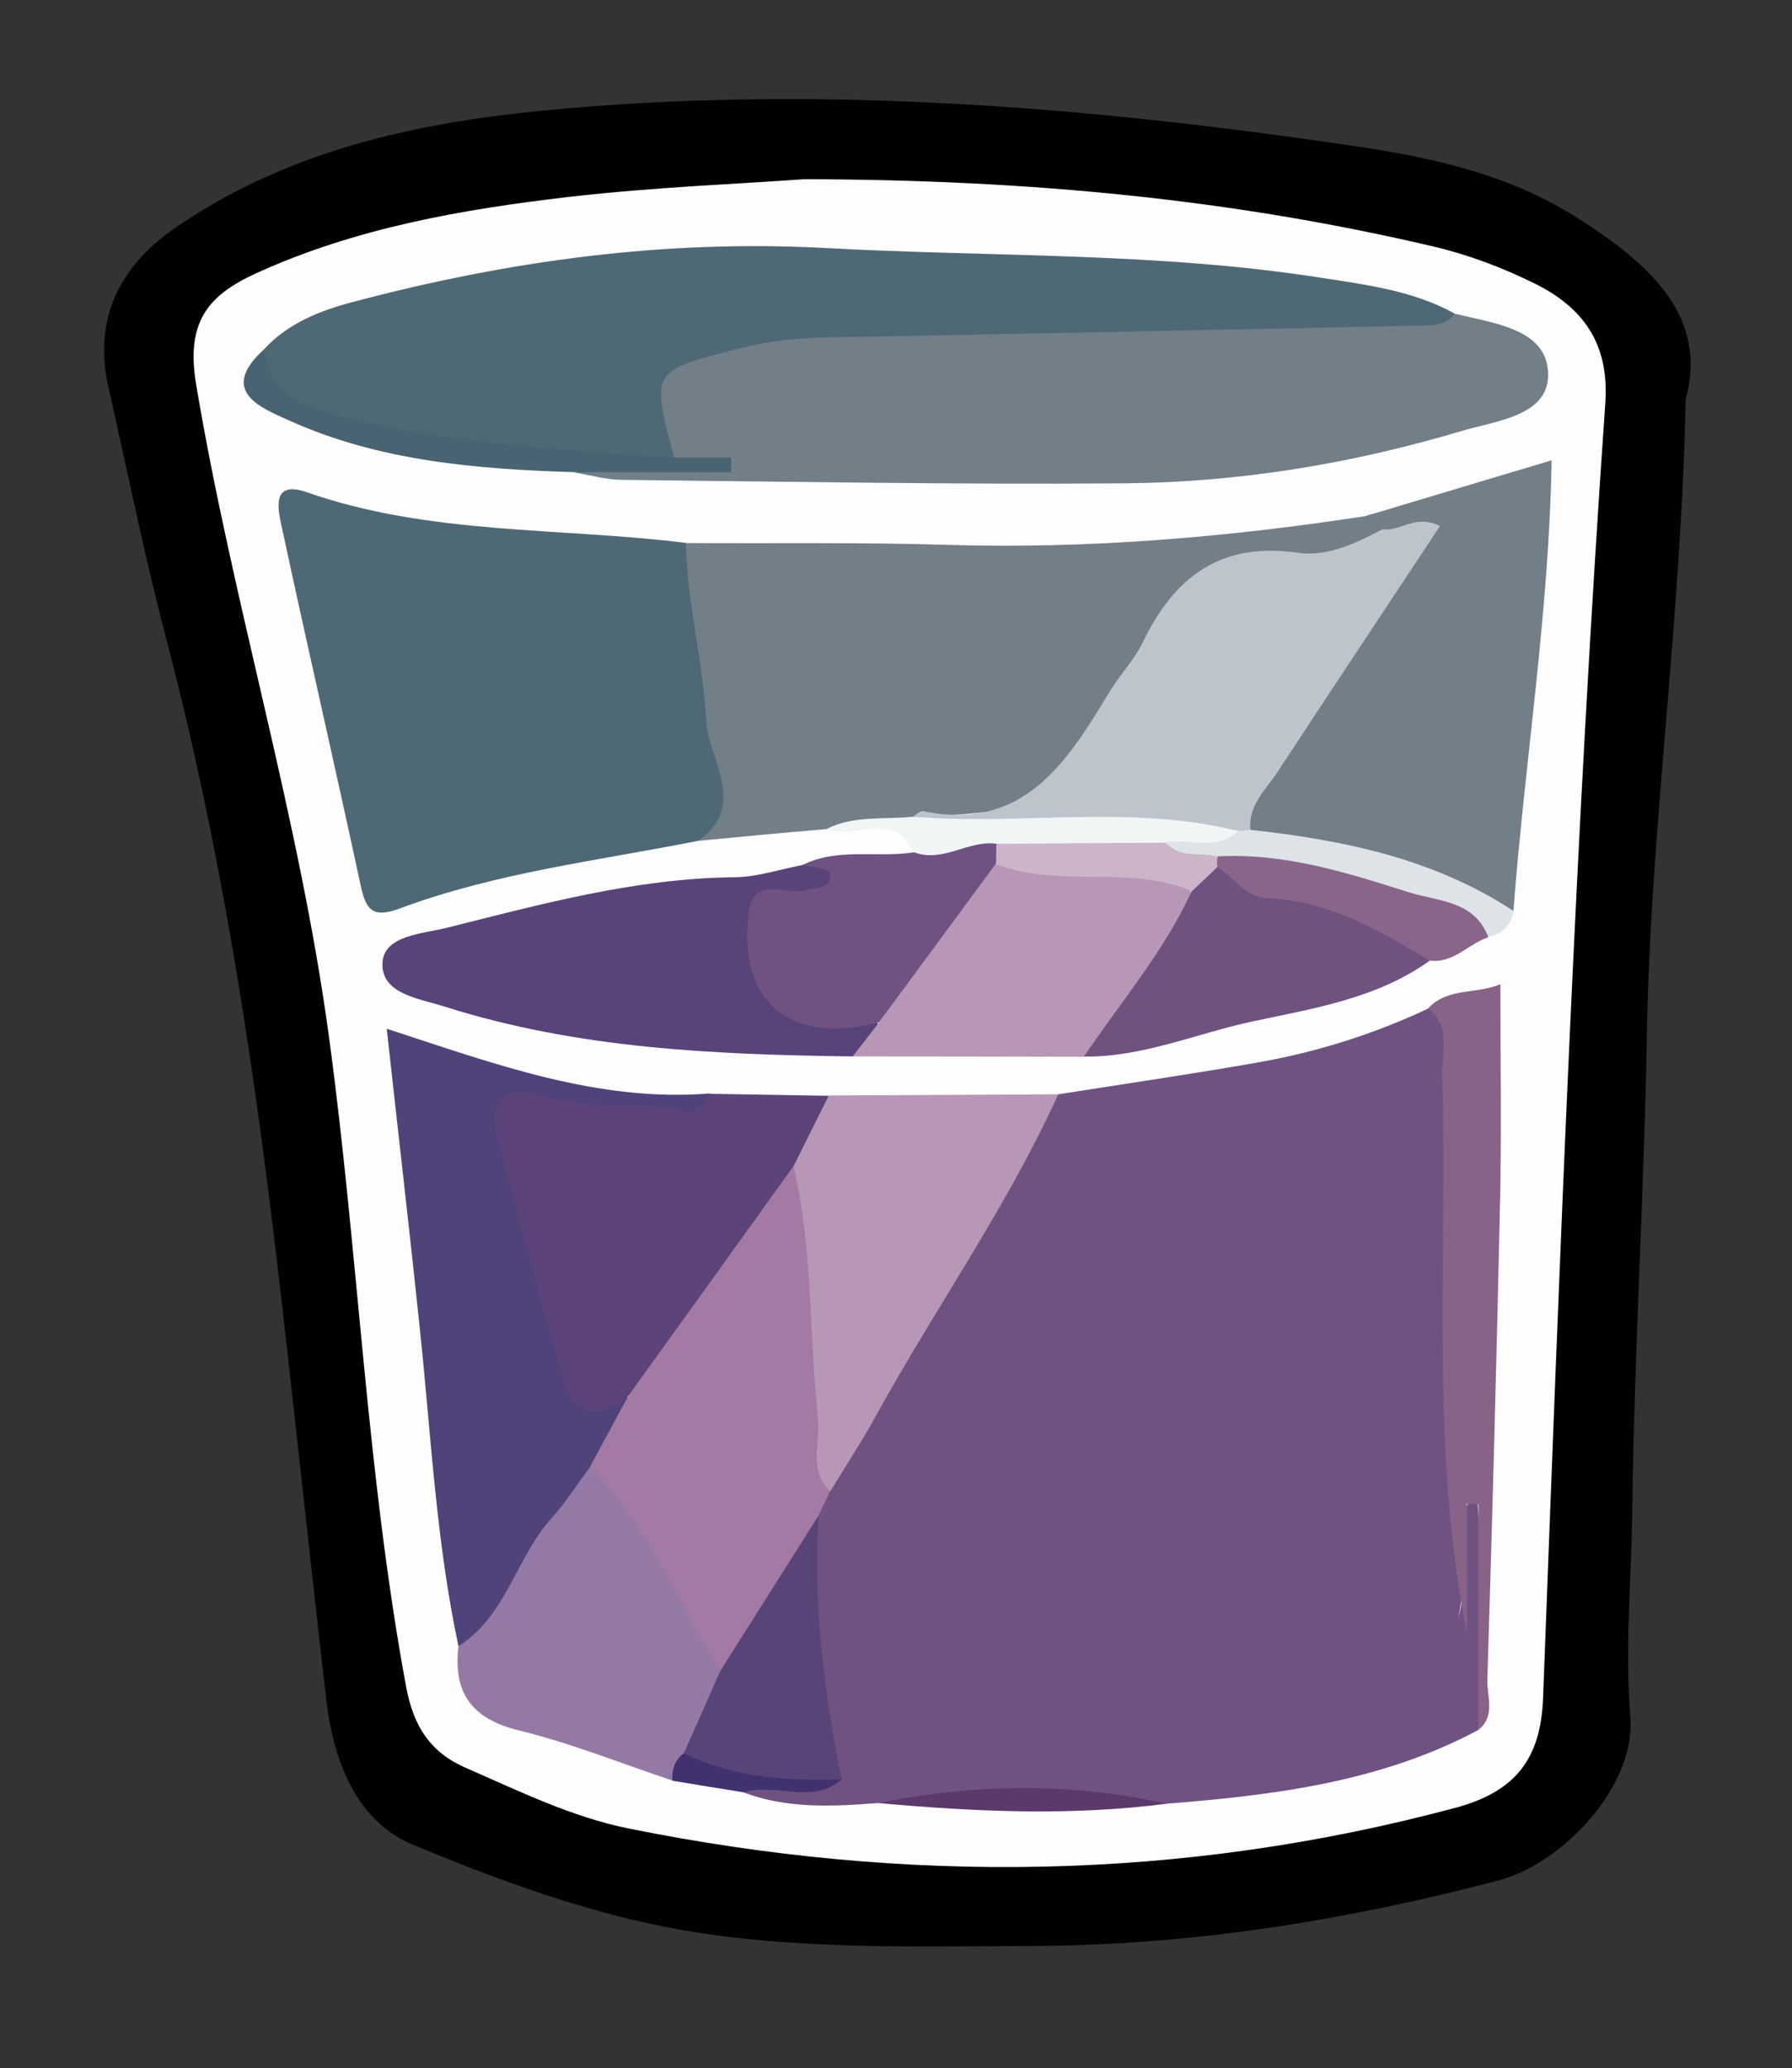 <?xml version="1.0" encoding="utf-8"?>
<!-- Generator: Adobe Illustrator 23.0.2, SVG Export Plug-In . SVG Version: 6.00 Build 0)  -->
<svg version="1.1" id="Camada_1" xmlns="http://www.w3.org/2000/svg" xmlns:xlink="http://www.w3.org/1999/xlink" x="0px" y="0px"
	 viewBox="0 0 107.41 123.97" style="enable-background:new 0 0 107.41 123.97;" xml:space="preserve">
<rect x="0" y="0" width="107.41" height="123.97" fill="#333333" stroke="none"/>
<style type="text/css">
	.st0{fill:#010002;}
	.st1{fill:#FDFDFD;}
	.st2{fill:#6F5281;}
	.st3{fill:#4F6876;}
	.st4{fill:#727E88;}
	.st5{fill:#50437A;}
	.st6{fill:#5C447A;}
	.st7{fill:#B896B6;}
	.st8{fill:#58437A;}
	.st9{fill:#9579A5;}
	.st10{fill:#B897B6;}
	.st11{fill:#886388;}
	.st12{fill:#6F5280;}
	.st13{fill:#8A658A;}
	.st14{fill:#4A6372;}
	.st15{fill:#F1F5F6;}
	.st16{fill:#DDE3E7;}
	.st17{fill:#5B396D;}
	.st18{fill:#41316E;}
	.st19{fill:#A47AA4;}
	.st20{fill:#59447A;}
	.st21{fill:#BEC4CC;}
	.st22{fill:#CCB4C9;}
</style>
<g>
	<path class="st0" d="M101.04,23.92c-0.28,13.4-2.12,25.73-2.33,38.17c-0.16,9.45-0.76,18.89-0.87,28.33
		c-0.05,4.16-0.45,8.32-0.12,12.51c0.32,4.07-3.96,8.75-7.97,9.8c-9.07,2.37-18.28,3.86-27.64,3.9c-7.14,0.03-14.42,0.26-21.4-0.98
		c-5.41-0.96-10.85-2.95-16-5.1c-3.31-1.38-4.72-4.97-5.14-8.58c-1.04-8.9-1.96-17.82-3.01-26.72c-1.47-12.35-3.37-24.6-6.52-36.67
		C8.7,33.51,7.66,28.34,6.5,23.21c-0.9-3.99,0.56-7.19,4.04-9.58c6.65-4.56,14.21-6.24,21.99-7c16.4-1.59,32.71-0.25,48.95,2.17
		c4.5,0.67,8.96,1.69,12.89,4.15C98.76,15.7,102.42,18.89,101.04,23.92z"/>
	<path class="st1" d="M48.21,10.74c13.63,0.03,25.77,1.23,37.73,4.04c2.08,0.49,4.14,1.27,6.06,2.22c2.88,1.43,4.47,3.59,4.22,7.16
		c-1.8,25.84-2.75,51.73-3.73,77.62c-0.14,3.67-1.68,5.62-5.27,6.58c-16.43,4.4-32.93,4.58-49.52,1.24
		c-3.43-0.69-6.57-2.24-9.76-3.63c-2.12-0.92-3.15-2.45-3.6-4.88c-2.38-12.88-2.86-25.98-4.62-38.93
		c-1.79-13.22-5.76-25.97-7.96-39.09c-0.62-3.69,0.62-5.33,3.57-6.68c5.98-2.73,12.36-3.84,18.79-4.59
		C39.24,11.21,44.41,11.02,48.21,10.74z"/>
	<path class="st2" d="M88.61,103.69c-5.84,3.12-12.23,3.91-18.68,4.42c-5.77,0.1-11.53-0.66-17.3-0.04
		c-2.72,0.21-5.43,0.35-8.05-0.63c1.05-1.66,3.39-0.28,4.44-1.91c-0.31-4.82-1.71-9.6-0.52-14.46c0.07-0.73,0.32-1.4,0.64-2.05
		c4.7-7.85,8.83-16.05,14.3-23.43c3.99-0.63,7.99-1.21,11.96-1.91c3.54-0.62,6.95-1.7,10.21-3.23c2.1,0.2,1.89,1.94,1.9,3.22
		c0.03,8.58,0.5,17.18-0.24,25.75c-0.22,2.55,0.78,5.04,0.12,7.58c0.86-2.45-1.04-5.23,1.13-7.57
		C88.82,94.19,89.37,98.93,88.61,103.69z"/>
	<path class="st3" d="M41.83,50.4c-5.99,1.19-12.1,1.9-17.86,4.05c-1.67,0.62-2.04,0.06-2.36-1.41c-1.53-7.14-3.18-14.26-4.71-21.4
		c-0.23-1.05-0.69-2.89,1.48-2.14c7.38,2.58,15.14,2.1,22.73,3.04c0.56,0.28,1,0.69,1.03,1.34c0.24,4.4,1.3,8.69,1.79,13.06
		C44.12,48.71,43.75,49.98,41.83,50.4z"/>
	<path class="st4" d="M41.83,50.4c3.05-2.11,0.63-4.86,0.51-7.13c-0.19-3.55-1.15-7.1-1.23-10.72c5.26,0.03,10.53-0.05,15.78,0.11
		c8.4,0.25,16.72-0.46,25-1.73c0.75-0.34,1.06,0.04,1.18,0.72c-1.55,2.58-4.19,2.5-6.63,2.45c-2.83-0.06-4.71,1.02-6.13,3.42
		c-1.51,2.56-3.49,4.84-4.99,7.39c-1.99,3.4-4.68,4.87-8.53,4.41c-0.7-0.08-1.42,0.08-2.14,0.09c-1.69,0.1-3.41-0.31-5.08,0.28
		C46.98,49.91,44.41,50.15,41.83,50.4z"/>
	<path class="st3" d="M15.84,20.92c1.44-1.56,3.35-2.3,5.31-2.82c9.31-2.47,18.73-3.76,28.41-3.23c9.91,0.54,19.86,0.24,29.7,1.79
		c2.7,0.42,5.46,0.77,7.92,2.13c-0.5,2.17-2.35,1.78-3.75,1.75c-10.54-0.24-21.02,1.24-31.56,0.8c-1.91-0.08-3.83-0.03-5.73,0.29
		c-4.48,0.77-4.79,1.08-5.41,5.55c-0.59,0.99-1.6,1.05-2.53,0.93c-6.45-0.85-13.07-0.72-19.29-2.96
		C17.03,24.48,14.82,23.8,15.84,20.92z"/>
	<path class="st4" d="M40.41,27.42c-1.42-5.25-1.4-5.19,4.01-6.56c1.77-0.45,3.51-0.61,5.31-0.64c11.73-0.21,23.45-0.46,35.18-0.7
		c0.84-0.02,1.7,0.07,2.29-0.72c2.29,0.58,5.47,0.88,5.59,3.53c0.12,2.61-3.14,2.89-5.21,3.51c-6.57,1.96-13.32,3.07-20.17,3.13
		c-10.06,0.08-20.12-0.1-30.19-0.21c-0.93-0.01-1.86-0.29-2.79-0.44c2.61-1.14,5.34-0.11,7.73-0.55
		C41.74,27.68,40.99,27.97,40.41,27.42z"/>
	<path class="st4" d="M82.87,31.71c-0.33-0.26-0.65-0.53-0.98-0.79c3.61-1.08,7.23-2.17,11.11-3.33
		c-0.15,9.15-1.61,18.06-2.29,27.02c-1.46,0.59-2.49-0.47-3.61-1.02c-3.78-1.87-8.09-1.84-11.94-3.42
		c-1.52-1.75-0.09-3.11,0.74-4.42c2.53-3.99,5.1-7.98,7.88-11.79C84.99,32.31,83.75,32.22,82.87,31.71z"/>
	<path class="st5" d="M27.48,98.67c-1.33-6.22-1.64-12.57-2.3-18.88c-0.62-5.93-1.31-11.86-2-18.13c6.47,2.11,12.66,4.42,19.38,3.88
		c0.24,1.92-1.19,1.76-2.32,1.74c-2.26-0.03-4.53,0.01-6.76-0.44c-2.18-0.44-2.86,0.51-2.32,2.58c0.96,3.69,1.8,7.4,2.85,11.07
		c0.51,1.78,1.41,2.99,3.45,2.95c1.22,2.1-0.78,3.21-1.43,4.73c-1.84,2.72-3.71,5.42-5.43,8.23C29.89,97.53,29.34,99.05,27.48,98.67
		z"/>
	<path class="st6" d="M37.69,83.64c-1.99,1.59-3.35,1.2-4.02-1.29c-1.3-4.79-2.68-9.56-3.87-14.38c-0.71-2.85,1.58-2.7,3.04-2.22
		c2.69,0.89,5.45,0.16,8.11,0.84c0.87,0.22,1.3-0.34,1.61-1.03c2.37,0.04,4.75,0.08,7.12,0.12c1.17,2.07-0.93,3.06-1.49,4.56
		c-2.49,3.73-5.24,7.29-7.67,11.07C39.85,82.34,39.32,83.69,37.69,83.64z"/>
	<path class="st7" d="M47.57,69.89c0.7-1.41,1.4-2.82,2.11-4.23c4.58-0.02,9.17-0.05,13.75-0.07c-3.06,6.74-7.35,12.78-10.91,19.24
		c-0.85,1.55-1.83,3.04-2.75,4.55c-1.54-0.06-1.66-1.33-1.67-2.32C48.02,81.34,46.49,75.65,47.57,69.89z"/>
	<path class="st8" d="M51.11,63.32c-8.27-0.11-16.51-0.46-24.47-2.99c-1.49-0.48-3.85-0.74-3.71-2.67c0.12-1.6,2.41-1.69,3.85-2.05
		c5.67-1.42,11.32-2.97,17.25-3.03c1.37-0.01,2.73-0.48,4.1-0.74c0.8-0.28,1.83-0.64,2.25,0.2c0.45,0.88-0.42,1.64-1.23,1.81
		c-2.15,0.45-3.41,1.13-2.66,3.81c0.71,2.52,1.87,3.73,4.53,3.16c0.47-0.1,0.94,0.01,1.4,0.2C53.43,62.59,51.94,62.77,51.11,63.32z"
		/>
	<path class="st9" d="M27.48,98.67c2.87-1.81,3.44-5.29,5.56-7.65c0.86-0.96,1.56-2.06,2.33-3.1c1-0.35,1.64,0.29,2.06,0.97
		c2.25,3.61,4.92,6.99,6.2,11.13c-0.02,1.98-1.24,3.51-1.96,5.23c-0.29,0.65-0.86,1.03-1.37,1.47c-3.06-1.02-6.07-2.24-9.19-3
		C28.26,103.02,27.15,101.46,27.48,98.67z"/>
	<path class="st10" d="M51.11,63.32c0.53-0.68,1.05-1.36,1.58-2.04c1.76-3.77,3.46-7.6,7.27-9.87c3.82,0.4,7.82-0.65,11.42,1.47
		c0.12,4.86-3.04,7.73-6.41,10.46C60.35,63.33,55.73,63.32,51.11,63.32z"/>
	<path class="st11" d="M88.61,103.69c0-4.51,0-9.03,0-13.54c-0.23-0.01-0.46-0.01-0.68-0.02c0,2.6,0,5.2,0,7.8
		c-2.22-11.13-1.16-22.33-1.48-33.48c-0.04-1.36,0.55-2.91-0.85-4.01c1.18-1.27,2.88-0.83,4.33-1.45c0,4.29,0.07,8.46-0.01,12.62
		c-0.21,9.69-0.47,19.38-0.77,29.07C89.12,101.69,89.66,102.85,88.61,103.69z"/>
	<path class="st12" d="M64.97,63.33c2.2-3.27,4.8-6.29,6.46-9.92c0.1-0.99,0.68-1.58,1.6-1.88c2.7,1.58,5.97,1.52,8.71,2.93
		c1.47,0.76,3.51,0.98,3.97,3.11c-3.2,2.3-7.03,2.88-10.72,3.67C71.65,61.97,68.46,63.37,64.97,63.33z"/>
	<path class="st2" d="M59.68,51.78c-2.33,3.17-4.66,6.33-7,9.5c-5.37,1.37-8.49-1.23-7.8-6.61c0.29-2.27,2.29-0.93,3.47-1.33
		c0.61-0.2,1.58-0.02,1.36-1.04c-0.06-0.26-1.04-0.31-1.6-0.46c2.13-1.05,4.44-0.41,6.65-0.75c1.55-0.97,3.15-1.68,5-0.83
		C60.19,50.79,60.25,51.3,59.68,51.78z"/>
	<path class="st13" d="M85.71,57.58c-3.03-1.8-6.06-3.59-9.72-3.74c-1.38-0.06-2.01-1.26-3.02-1.88c-0.35-0.32-0.37-0.66-0.05-1.01
		c5.62-0.78,10.65,1.15,15.59,3.43c0.66,0.3,1,0.99,0.69,1.8C88.01,56.57,87.13,57.75,85.71,57.58z"/>
	<path class="st14" d="M40.41,27.42c1.14,0,2.27,0,3.41,0c0,0.29,0,0.59,0,0.88c-3.13,0-6.27,0-9.4,0
		c-5.87-0.18-11.71-0.66-17.12-3.11c-1.62-0.73-4.27-1.74-1.45-4.27c0.21,2.11,1.43,3.12,3.44,3.7
		C26.19,26.6,33.31,26.88,40.41,27.42z"/>
	<path class="st15" d="M59.71,50.57c-1.68-0.22-3.2,1.17-4.93,0.51c-1.17-2.6-3.55-0.68-5.22-1.4c1.64-0.83,3.43-0.54,5.16-0.73
		c4.72-0.03,9.37-1.2,14.1-1c1.9,0.08,3.82,0.12,5.31,1.6c-0.72,2.23-2.74,1.58-4.3,1.95C66.43,51.48,62.99,51.92,59.71,50.57z"/>
	<path class="st16" d="M69.88,50.51c1.43-0.31,3.05,0.56,4.32-0.71c0.23-0.29,0.48-0.29,0.76-0.06c5.57,0.61,10.97,1.72,15.76,4.86
		c-0.14,0.87-0.66,1.37-1.52,1.55c-0.83-2.18-3.04-2.13-4.73-2.66c-3.72-1.18-7.48-2.38-11.48-2.16
		C71.75,51.8,70.45,52.52,69.88,50.51z"/>
	<path class="st17" d="M52.63,108.07c5.77-1.15,11.54-1.25,17.3,0.04C64.16,108.86,58.4,108.59,52.63,108.07z"/>
	<path class="st18" d="M40.3,106.73c-0.04-0.66,0.14-1.24,0.7-1.65c3.28-0.24,6.45,0.18,9.46,1.56c-1.78,1.56-3.96,0.19-5.87,0.79
		C43.15,107.2,41.73,106.97,40.3,106.73z"/>
	<path class="st19" d="M43.18,100.14c-2.57-4.09-4.33-8.71-7.82-12.22c0.77-1.43,1.54-2.85,2.32-4.28c3.3-4.58,6.59-9.16,9.88-13.74
		c1.18,4.97,0.92,10.07,1.47,15.1c0.16,1.47-0.61,3.11,0.73,4.39c-0.23,0.48-0.46,0.96-0.7,1.45
		C48.01,94.5,46.78,98.06,43.18,100.14z"/>
	<path class="st20" d="M43.18,100.14c1.96-3.1,3.93-6.21,5.89-9.31c-0.35,5.34,0.32,10.6,1.38,15.82c-3.25,0.1-6.46-0.09-9.46-1.56
		C41.73,103.43,42.45,101.78,43.18,100.14z"/>
	<path class="st21" d="M74.95,49.75c-0.25,0.02-0.5,0.04-0.75,0.06c-6.43-1.62-13-0.32-19.48-0.86c0.21-0.12,0.44-0.37,0.61-0.33
		c6.04,1.23,8.62-2.93,11.17-7.15c0.61-1.02,1.48-1.9,1.99-2.96c1.89-3.93,4.68-6.05,9.29-5.38c1.78,0.26,3.49-0.57,5.09-1.41
		c1.05,0.17,1.96-0.94,3.44-0.19c-3.28,4.96-6.53,9.85-9.75,14.76C75.86,47.35,74.8,48.28,74.95,49.75z"/>
	<path class="st22" d="M69.88,50.51c0.85,0.98,2.07,0.54,3.11,0.84c-0.06,0.2-0.06,0.41-0.01,0.61c-0.51,0.49-1.03,0.97-1.54,1.46
		c-3.76-1.62-7.96-0.15-11.74-1.63c0.01-0.4,0.01-0.81,0.02-1.21C63.1,50.55,66.49,50.53,69.88,50.51z"/>
</g>
</svg>
